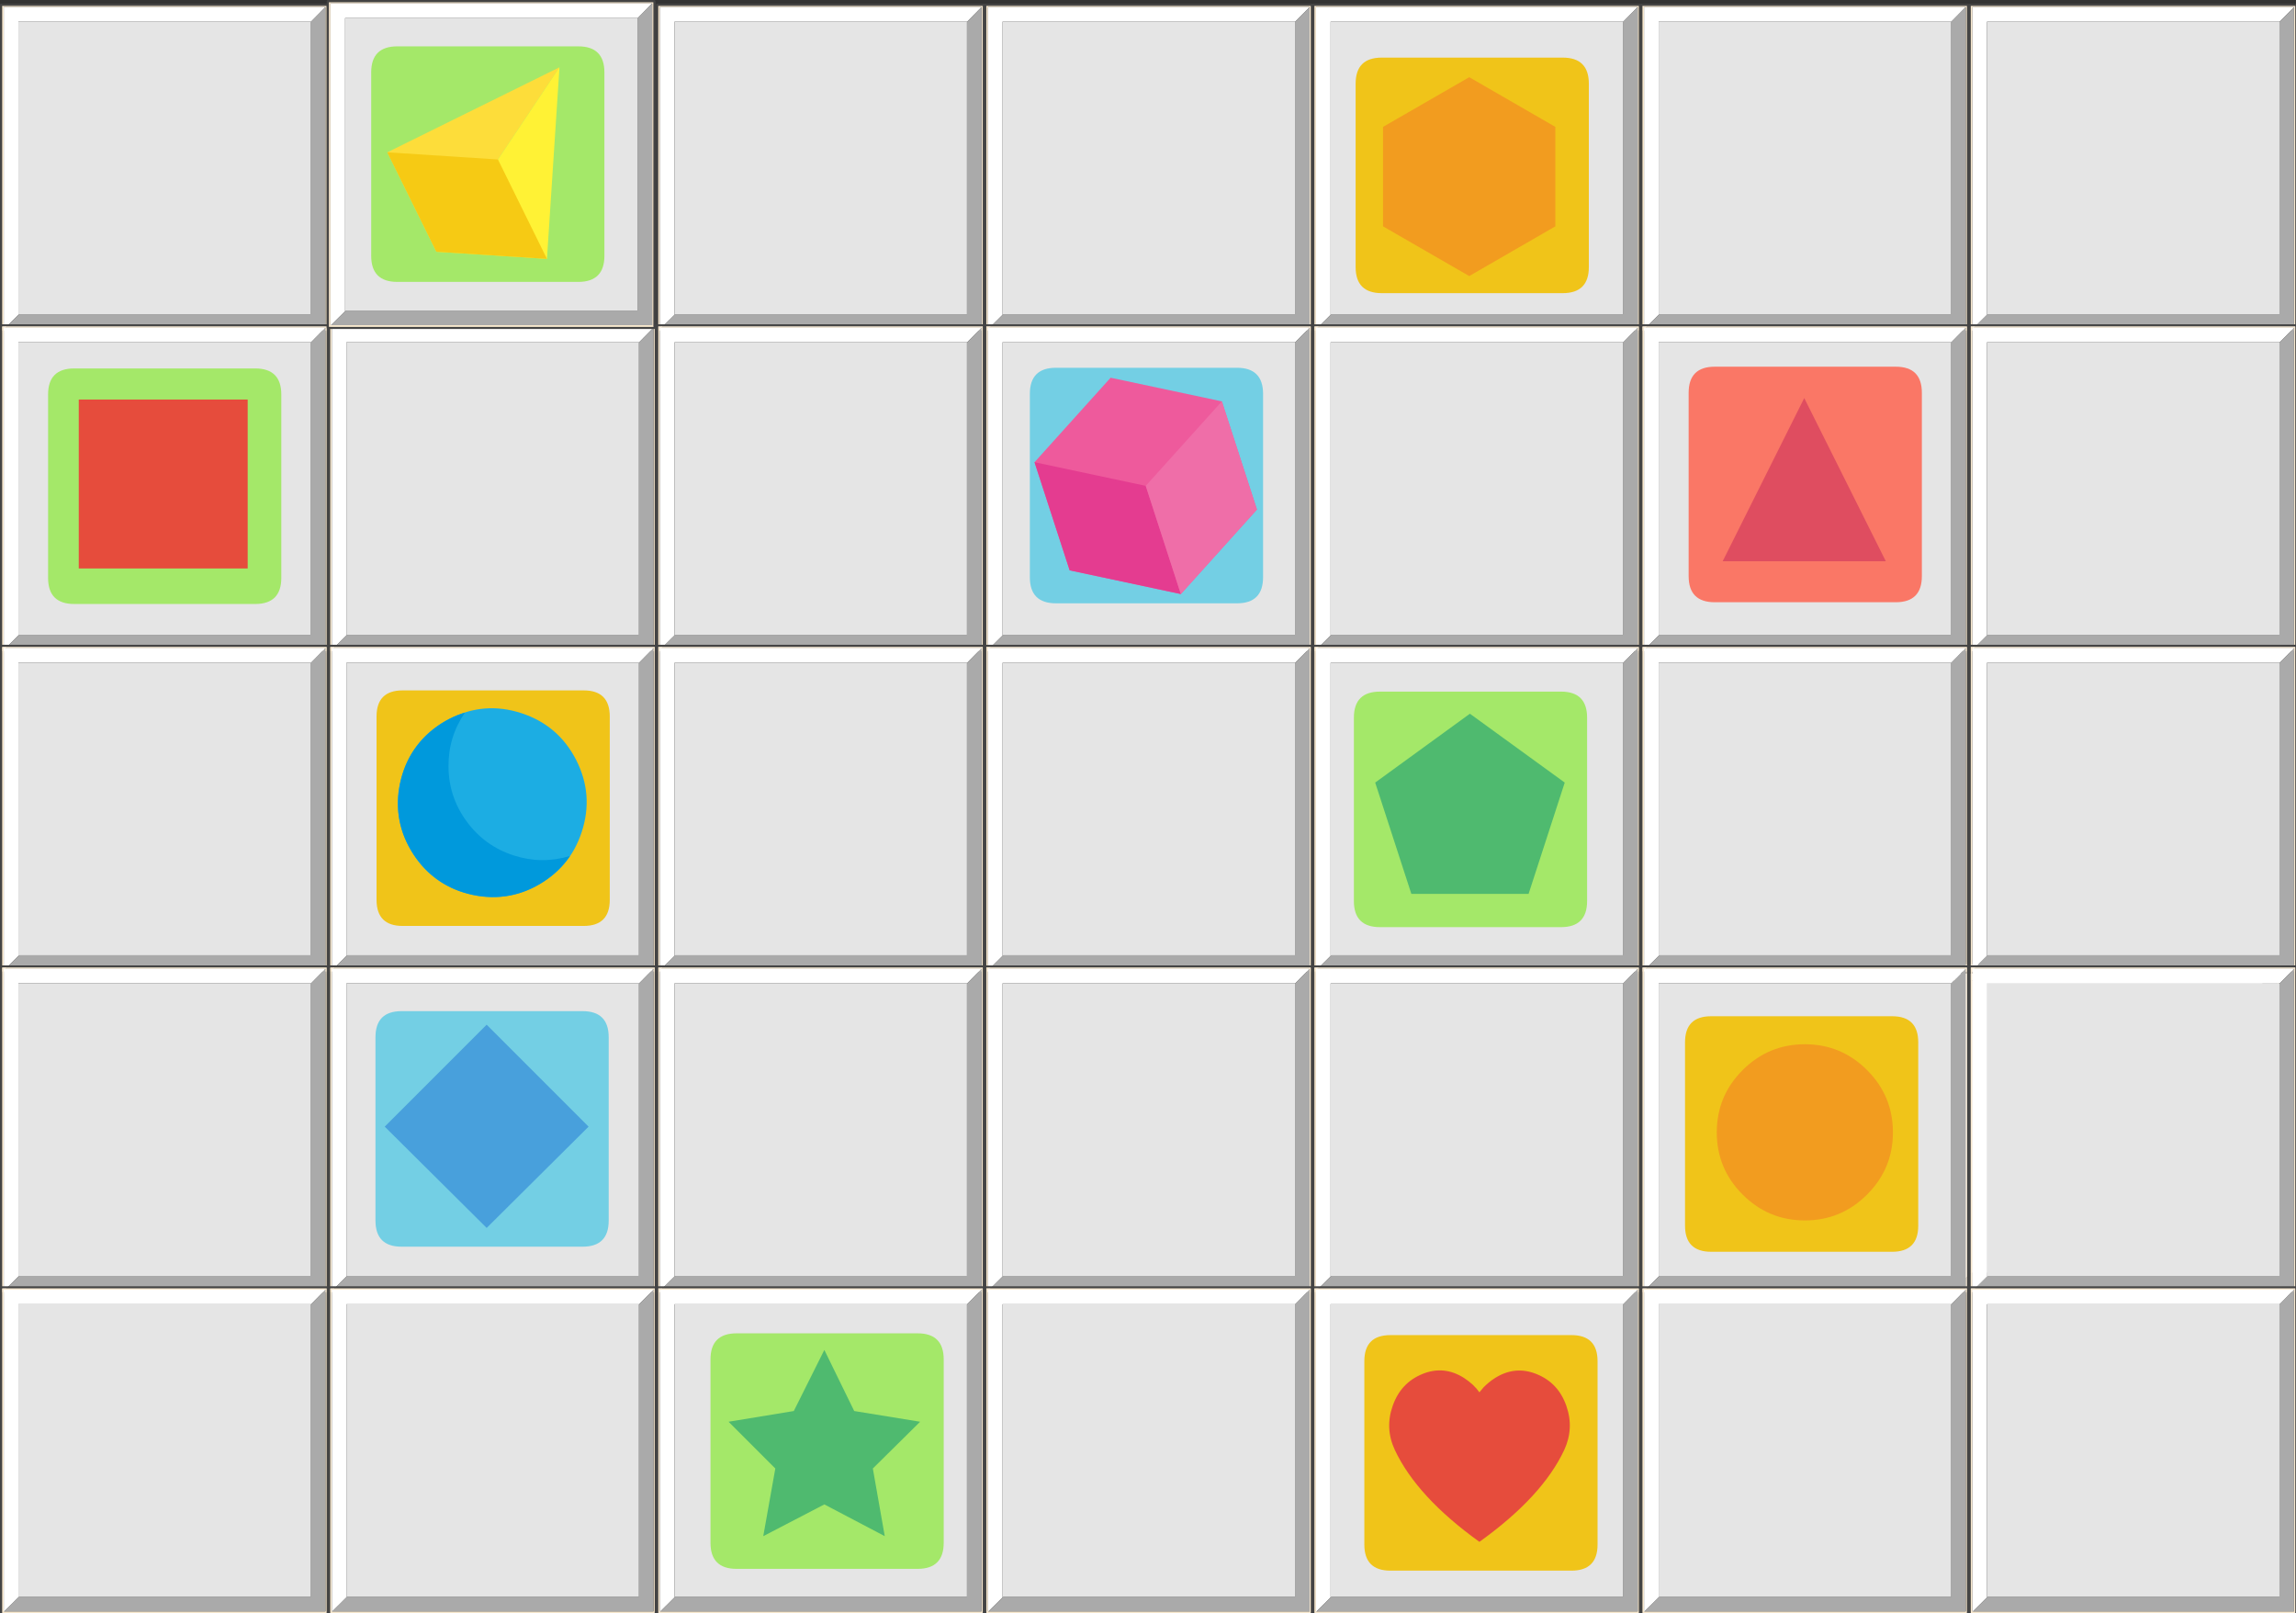 <?xml version="1.0" encoding="UTF-8" standalone="no"?>
<svg
   xmlns:dc="http://purl.org/dc/elements/1.1/"
   xmlns:cc="http://creativecommons.org/ns#"
   xmlns:rdf="http://www.w3.org/1999/02/22-rdf-syntax-ns#"
   xmlns:svg="http://www.w3.org/2000/svg"
   xmlns="http://www.w3.org/2000/svg"
   xmlns:xlink="http://www.w3.org/1999/xlink"
   xmlns:sodipodi="http://sodipodi.sourceforge.net/DTD/sodipodi-0.dtd"
   xmlns:inkscape="http://www.inkscape.org/namespaces/inkscape"
   version="1.1"
   preserveAspectRatio="none"
   x="0px"
   y="0px"
   width="857px"
   height="602px"
   viewBox="0 0 857 602"
   id="svg543"
   sodipodi:docname="shapes_notext.svg"
   inkscape:version="0.92.4 (5da689c313, 2019-01-14)">
  <rect x="0" y="0" width="857" height="602" fill="#333333" stroke="none"/>
  <sodipodi:namedview
     pagecolor="#ffffff"
     bordercolor="#666666"
     borderopacity="1"
     objecttolerance="10"
     gridtolerance="10"
     guidetolerance="10"
     inkscape:pageopacity="0"
     inkscape:pageshadow="2"
     inkscape:window-width="1366"
     inkscape:window-height="705"
     id="namedview545"
     showgrid="false"
     inkscape:zoom="0.39202658"
     inkscape:cx="-268.3431"
     inkscape:cy="351.17693"
     inkscape:window-x="-8"
     inkscape:window-y="-8"
     inkscape:window-maximized="1"
     inkscape:current-layer="svg543" />
  <defs
     id="defs94">
    <g
       id="Symbol_4_0_Layer0_0_FILL">
      <path
         fill="#444444"
         stroke="none"
         d=" M 151.25 -75.8 Q 151.105 -75.948 150.9 -75.95 L 0 -75.95 Q -0.205 -75.948 -0.35 -75.8 -0.498 -75.655 -0.5 -75.45 L -0.5 75.45 Q -0.498 75.655 -0.35 75.8 -0.205 75.948 0 75.95 L 150.9 75.95 Q 151.105 75.948 151.25 75.8 151.398 75.655 151.4 75.45 L 151.4 -75.45 Q 151.398 -75.655 151.25 -75.8 M 0.5 -74.95 L 150.4 -74.95 150.4 74.95 0.5 74.95 0.5 -74.95 Z"
         id="path2" />
      <path
         fill="#F8E8CE"
         stroke="none"
         d=" M 150.4 -74.95 L 0.5 -74.95 0.5 74.95 150.4 74.95 150.4 -74.95 M 149.65 -74.4 L 149.65 -74.2 149.85 -74.4 149.85 74.2 1.5 74.2 1.25 74.2 1.25 -74.4 149.65 -74.4 Z"
         id="path4" />
      <path
         fill="#FFFFFF"
         stroke="none"
         d=" M 143.2 -67.65 L 149.65 -74.2 149.65 -74.4 1.25 -74.4 1.25 74.2 1.5 74.2 8 67.75 8 -67.65 143.2 -67.65 Z"
         id="path6" />
      <path
         fill="#AAAAAA"
         stroke="none"
         d=" M 143.2 -67.65 L 143.1 -67.55 143.1 67.45 8.35 67.45 8 67.75 1.5 74.2 149.85 74.2 149.85 -74.4 149.65 -74.2 143.2 -67.65 Z"
         id="path8" />
      <path
         fill="#E5E5E5"
         stroke="none"
         d=" M 143.1 -67.55 L 143.2 -67.65 8 -67.65 8 67.75 8.35 67.45 143.1 67.45 143.1 -67.55 Z"
         id="path10" />
    </g>
    <g
       id="Symbol_11_0_Layer0_36_FILL">
      <path
         fill="#F0C419"
         stroke="none"
         d=" M 514.2 37.3 Q 514.2 27.55 504.45 27.55 L 436.9 27.55 Q 427.15 27.55 427.15 37.3 L 427.15 105.7 Q 427.15 115.45 436.9 115.45 L 504.45 115.45 Q 514.2 115.45 514.2 105.7 L 514.2 37.3 Z"
         id="path13" />
    </g>
    <g
       id="Symbol_6_0_Layer0_0_FILL">
      <path
         fill="#F29C1F"
         stroke="none"
         d=" M 32.9 -32.9 Q 19.3 -32.9 9.65 -23.25 0 -13.6 0 0 0 13.55 9.65 23.2 19.3 32.85 32.9 32.85 46.45 32.85 56.1 23.2 65.75 13.55 65.75 0 65.75 -13.6 56.1 -23.25 46.45 -32.9 32.9 -32.9 Z"
         id="path16" />
    </g>
    <g
       id="Symbol_11_0_Layer0_38_FILL">
      <path
         fill="#FA7766"
         stroke="none"
         d=" M 514.2 37.3 Q 514.2 27.55 504.45 27.55 L 436.9 27.55 Q 427.15 27.55 427.15 37.3 L 427.15 105.7 Q 427.15 115.45 436.9 115.45 L 504.45 115.45 Q 514.2 115.45 514.2 105.7 L 514.2 37.3 Z"
         id="path19" />
    </g>
    <g
       id="Symbol_11_0_Layer0_39_FILL">
      <path
         fill="#73CFE4"
         stroke="none"
         d=" M 514.2 37.3 Q 514.2 27.55 504.45 27.55 L 436.9 27.55 Q 427.15 27.55 427.15 37.3 L 427.15 105.7 Q 427.15 115.45 436.9 115.45 L 504.45 115.45 Q 514.2 115.45 514.2 105.7 L 514.2 37.3 Z"
         id="path22" />
    </g>
    <g
       id="Symbol_11_0_Layer0_40_FILL">
      <path
         fill="#A4E869"
         stroke="none"
         d=" M 514.2 37.3 Q 514.2 27.55 504.45 27.55 L 436.9 27.55 Q 427.15 27.55 427.15 37.3 L 427.15 105.7 Q 427.15 115.45 436.9 115.45 L 504.45 115.45 Q 514.2 115.45 514.2 105.7 L 514.2 37.3 Z"
         id="path25" />
    </g>
    <g
       id="Symbol_11_0_Layer0_41_FILL">
      <path
         fill="#F0C419"
         stroke="none"
         d=" M 514.2 37.3 Q 514.2 27.55 504.45 27.55 L 436.9 27.55 Q 427.15 27.55 427.15 37.3 L 427.15 105.7 Q 427.15 115.45 436.9 115.45 L 504.45 115.45 Q 514.2 115.45 514.2 105.7 L 514.2 37.3 Z"
         id="path28" />
    </g>
    <g
       id="Symbol_7_0_Layer0_0_FILL">
      <path
         fill="#DF4D60"
         stroke="none"
         d=" M 6.25 30.45 L 67.15 30.45 36.7 -30.45 6.25 30.45 Z"
         id="path31" />
    </g>
    <g
       id="Symbol_8_0_Layer0_0_FILL">
      <path
         fill="#4FBA6F"
         stroke="none"
         d=" M 32.6 -11.95 L 8.25 -7.95 25.7 9.5 21.2 34.75 44 22.9 66.55 34.75 62.1 9.5 79.75 -7.95 55.15 -11.95 44 -34.75 32.6 -11.95 Z"
         id="path34" />
    </g>
    <g
       id="Symbol_9_0_Layer0_0_FILL">
      <path
         fill="#48A0DC"
         stroke="none"
         d=" M 0 0.1 L 38.05 37.9 76.1 0.1 38.05 -37.95 0 0.1 Z"
         id="path37" />
    </g>
    <g
       id="Symbol_11_0_Layer0_45_FILL">
      <path
         fill="#A4E869"
         stroke="none"
         d=" M 514.2 37.3 Q 514.2 27.55 504.45 27.55 L 436.9 27.55 Q 427.15 27.55 427.15 37.3 L 427.15 105.7 Q 427.15 115.45 436.9 115.45 L 504.45 115.45 Q 514.2 115.45 514.2 105.7 L 514.2 37.3 Z"
         id="path40" />
    </g>
    <g
       id="Symbol_11_0_Layer0_46_FILL">
      <path
         fill="#F0C419"
         stroke="none"
         d=" M 514.2 37.3 Q 514.2 27.55 504.45 27.55 L 436.9 27.55 Q 427.15 27.55 427.15 37.3 L 427.15 105.7 Q 427.15 115.45 436.9 115.45 L 504.45 115.45 Q 514.2 115.45 514.2 105.7 L 514.2 37.3 Z"
         id="path43" />
    </g>
    <g
       id="Symbol_11_0_Layer0_47_FILL">
      <path
         fill="#F29C1F"
         stroke="none"
         d=" M 805.4 -259.05 L 760.9 -233.4 760.9 -182.05 805.4 -156.4 849.85 -182.05 849.85 -233.4 805.4 -259.05 Z"
         id="path46" />
    </g>
    <g
       id="Symbol_11_0_Layer0_48_FILL">
      <path
         fill="#A4E869"
         stroke="none"
         d=" M 514.2 37.3 Q 514.2 27.55 504.45 27.55 L 436.9 27.55 Q 427.15 27.55 427.15 37.3 L 427.15 105.7 Q 427.15 115.45 436.9 115.45 L 504.45 115.45 Q 514.2 115.45 514.2 105.7 L 514.2 37.3 Z"
         id="path49" />
    </g>
    <g
       id="Symbol_11_0_Layer0_49_FILL">
      <path
         fill="#E64C3C"
         stroke="none"
         d=" M 740.55 -198.85 L 677.5 -198.85 677.5 -135.8 740.55 -135.8 740.55 -198.85 Z"
         id="path52" />
    </g>
    <g
       id="Symbol_11_0_Layer0_50_FILL">
      <path
         fill="#A4E869"
         stroke="none"
         d=" M 514.2 37.3 Q 514.2 27.55 504.45 27.55 L 436.9 27.55 Q 427.15 27.55 427.15 37.3 L 427.15 105.7 Q 427.15 115.45 436.9 115.45 L 504.45 115.45 Q 514.2 115.45 514.2 105.7 L 514.2 37.3 Z"
         id="path55" />
    </g>
    <g
       id="Symbol_11_0_Layer0_51_FILL">
      <path
         fill="#73CFE4"
         stroke="none"
         d=" M 514.2 37.3 Q 514.2 27.55 504.45 27.55 L 436.9 27.55 Q 427.15 27.55 427.15 37.3 L 427.15 105.7 Q 427.15 115.45 436.9 115.45 L 504.45 115.45 Q 514.2 115.45 514.2 105.7 L 514.2 37.3 Z"
         id="path58" />
    </g>
    <g
       id="Symbol_11_0_Layer0_52_FILL">
      <path
         fill="#F0C419"
         stroke="none"
         d=" M 514.2 37.3 Q 514.2 27.55 504.45 27.55 L 436.9 27.55 Q 427.15 27.55 427.15 37.3 L 427.15 105.7 Q 427.15 115.45 436.9 115.45 L 504.45 115.45 Q 514.2 115.45 514.2 105.7 L 514.2 37.3 Z"
         id="path61" />
    </g>
    <g
       id="Symbol_10_0_Layer0_0_FILL">
      <path
         fill="#E64C3C"
         stroke="none"
         d=" M 12.4 -30.65 Q 4.3 -27.35 1.3 -18.8 -1.7 -10.35 2.1 -2.25 10.35 15.25 33.65 32 57.1 15.2 65.3 -2.25 69.05 -10.35 66.1 -18.75 63.1 -27.35 55 -30.6 47 -33.85 39.5 -29.15 37.2 -27.7 35.15 -25.6 L 33.65 -23.8 Q 31.55 -26.8 27.85 -29.2 20.4 -33.9 12.4 -30.65 Z"
         id="path64" />
    </g>
    <g
       id="Symbol_11_0_Layer0_54_FILL">
      <path
         fill="#4FBA6F"
         stroke="none"
         d=" M 1020.8 -103.15 L 1034.3 -144.7 998.9 -170.4 963.55 -144.7 977.05 -103.15 1020.8 -103.15 Z"
         id="path67" />
    </g>
    <g
       id="Symbol_11_0_Layer0_55_FILL">
      <path
         fill="#FDDD3A"
         stroke="none"
         d=" M 238.9 69.75 L 177.7 175.75 238.9 211.1 238.9 69.75 Z"
         id="path70" />
    </g>
    <g
       id="Symbol_11_0_Layer0_56_FILL">
      <path
         fill="#FFF235"
         stroke="none"
         d=" M 300.05 175.75 L 238.9 69.75 238.9 211.1 300.05 175.75 Z"
         id="path73" />
    </g>
    <g
       id="Symbol_11_0_Layer0_57_FILL">
      <path
         fill="#F6CA14"
         stroke="none"
         d=" M 238.9 140.4 L 177.7 175.75 238.9 211.1 300.05 175.75 238.9 140.4 Z"
         id="path76" />
    </g>
    <g
       id="Symbol_11_0_Layer0_58_FILL">
      <path
         fill="#EE5A9C"
         stroke="none"
         d=" M 145.3 227.05 L 86.45 261.05 86.45 329 145.3 362.95 204.15 329 204.15 261.05 145.3 227.05 Z"
         id="path79" />
    </g>
    <g
       id="Symbol_11_0_Layer0_59_FILL">
      <path
         fill="#E43C90"
         stroke="none"
         d=" M 86.45 329 L 145.3 362.95 204.15 329 145.3 295 86.45 329 Z"
         id="path82" />
    </g>
    <g
       id="Symbol_11_0_Layer0_60_FILL">
      <path
         fill="#EF6EA8"
         stroke="none"
         d=" M 145.3 227.05 L 145.3 295 204.15 329 204.15 261.05 145.3 227.05 Z"
         id="path85" />
    </g>
    <g
       id="Symbol_11_0_Layer0_61_FILL">
      <path
         fill="#1CADE3"
         stroke="none"
         d=" M 384.3 265 Q 370.25 245.4 346.45 241.5 322.65 237.65 303.05 251.7 283.5 265.75 279.6 289.55 275.7 313.35 289.75 332.95 303.85 352.5 327.65 356.4 351.45 360.3 371 346.25 390.6 332.15 394.45 308.35 398.35 284.55 384.3 265 Z"
         id="path88" />
    </g>
    <g
       id="Symbol_11_0_Layer0_62_FILL">
      <path
         fill="#0099DC"
         stroke="none"
         d=" M 378.2 340.1 Q 395.25 323.05 395.25 298.95 395.25 289 392 279.65 385.95 296.9 371.05 307.6 355.85 318.55 337.05 318.55 318.25 318.55 303.1 307.6 288.2 296.9 282.15 279.65 278.85 288.95 278.85 298.95 278.85 323.05 295.9 340.1 312.95 357.15 337.05 357.15 361.15 357.15 378.2 340.1 Z"
         id="path91" />
    </g>
  </defs>
  <g
     id="g100"
     transform="matrix(0.808,0,0,0.808,0.4,62.75)">
    <g
       id="g98">
      <use
         height="100%"
         width="100%"
         y="0"
         x="0"
         id="use96"
         xlink:href="#Symbol_4_0_Layer0_0_FILL" />
    </g>
  </g>
  <g
     id="g106"
     transform="matrix(0.808,0,0,0.808,728.95,420.55)">
    <g
       id="g104">
      <use
         height="100%"
         width="100%"
         y="0"
         x="0"
         id="use102"
         xlink:href="#Symbol_4_0_Layer0_0_FILL" />
    </g>
  </g>
  <g
     id="g112"
     transform="matrix(0.808,0,0,0.808,245.3,62.75)">
    <g
       id="g110">
      <use
         height="100%"
         width="100%"
         y="0"
         x="0"
         id="use108"
         xlink:href="#Symbol_4_0_Layer0_0_FILL" />
    </g>
  </g>
  <g
     id="g118"
     transform="matrix(0.808,0,0,0.808,367.75,62.75)">
    <g
       id="g116">
      <use
         height="100%"
         width="100%"
         y="0"
         x="0"
         id="use114"
         xlink:href="#Symbol_4_0_Layer0_0_FILL" />
    </g>
  </g>
  <g
     id="g124"
     transform="matrix(0.808,0,0,0.808,490.2,62.75)">
    <g
       id="g122">
      <use
         height="100%"
         width="100%"
         y="0"
         x="0"
         id="use120"
         xlink:href="#Symbol_4_0_Layer0_0_FILL" />
    </g>
  </g>
  <g
     id="g130"
     transform="matrix(0.808,0,0,0.808,612.65,62.75)">
    <g
       id="g128">
      <use
         height="100%"
         width="100%"
         y="0"
         x="0"
         id="use126"
         xlink:href="#Symbol_4_0_Layer0_0_FILL" />
    </g>
  </g>
  <g
     id="g136"
     transform="matrix(0.808,0,0,0.808,735.2,62.75)">
    <g
       id="g134">
      <use
         height="100%"
         width="100%"
         y="0"
         x="0"
         id="use132"
         xlink:href="#Symbol_4_0_Layer0_0_FILL" />
    </g>
  </g>
  <g
     id="g142"
     transform="matrix(0.808,0,0,0.808,0.4,182.4)">
    <g
       id="g140">
      <use
         height="100%"
         width="100%"
         y="0"
         x="0"
         id="use138"
         xlink:href="#Symbol_4_0_Layer0_0_FILL" />
    </g>
  </g>
  <g
     id="g148"
     transform="matrix(0.808,0,0,0.808,122.85,182.4)">
    <g
       id="g146">
      <use
         height="100%"
         width="100%"
         y="0"
         x="0"
         id="use144"
         xlink:href="#Symbol_4_0_Layer0_0_FILL" />
    </g>
  </g>
  <g
     id="g154"
     transform="matrix(0.808,0,0,0.808,245.3,182.4)">
    <g
       id="g152">
      <use
         height="100%"
         width="100%"
         y="0"
         x="0"
         id="use150"
         xlink:href="#Symbol_4_0_Layer0_0_FILL" />
    </g>
  </g>
  <g
     id="g160"
     transform="matrix(0.808,0,0,0.808,367.75,182.4)">
    <g
       id="g158">
      <use
         height="100%"
         width="100%"
         y="0"
         x="0"
         id="use156"
         xlink:href="#Symbol_4_0_Layer0_0_FILL" />
    </g>
  </g>
  <g
     id="g166"
     transform="matrix(0.808,0,0,0.808,490.2,182.4)">
    <g
       id="g164">
      <use
         height="100%"
         width="100%"
         y="0"
         x="0"
         id="use162"
         xlink:href="#Symbol_4_0_Layer0_0_FILL" />
    </g>
  </g>
  <g
     id="g172"
     transform="matrix(0.808,0,0,0.808,612.65,182.4)">
    <g
       id="g170">
      <use
         height="100%"
         width="100%"
         y="0"
         x="0"
         id="use168"
         xlink:href="#Symbol_4_0_Layer0_0_FILL" />
    </g>
  </g>
  <g
     id="g178"
     transform="matrix(0.808,0,0,0.808,735.2,182.4)">
    <g
       id="g176">
      <use
         height="100%"
         width="100%"
         y="0"
         x="0"
         id="use174"
         xlink:href="#Symbol_4_0_Layer0_0_FILL" />
    </g>
  </g>
  <g
     id="g184"
     transform="matrix(0.808,0,0,0.808,0.4,302)">
    <g
       id="g182">
      <use
         height="100%"
         width="100%"
         y="0"
         x="0"
         id="use180"
         xlink:href="#Symbol_4_0_Layer0_0_FILL" />
    </g>
  </g>
  <g
     id="g190"
     transform="matrix(0.808,0,0,0.808,122.85,302)">
    <g
       id="g188">
      <use
         height="100%"
         width="100%"
         y="0"
         x="0"
         id="use186"
         xlink:href="#Symbol_4_0_Layer0_0_FILL" />
    </g>
  </g>
  <g
     id="g196"
     transform="matrix(0.808,0,0,0.808,245.3,302)">
    <g
       id="g194">
      <use
         height="100%"
         width="100%"
         y="0"
         x="0"
         id="use192"
         xlink:href="#Symbol_4_0_Layer0_0_FILL" />
    </g>
  </g>
  <g
     id="g202"
     transform="matrix(0.808,0,0,0.808,367.75,302)">
    <g
       id="g200">
      <use
         height="100%"
         width="100%"
         y="0"
         x="0"
         id="use198"
         xlink:href="#Symbol_4_0_Layer0_0_FILL" />
    </g>
  </g>
  <g
     id="g208"
     transform="matrix(0.808,0,0,0.808,490.2,302)">
    <g
       id="g206">
      <use
         height="100%"
         width="100%"
         y="0"
         x="0"
         id="use204"
         xlink:href="#Symbol_4_0_Layer0_0_FILL" />
    </g>
  </g>
  <g
     id="g214"
     transform="matrix(0.808,0,0,0.808,612.65,302)">
    <g
       id="g212">
      <use
         height="100%"
         width="100%"
         y="0"
         x="0"
         id="use210"
         xlink:href="#Symbol_4_0_Layer0_0_FILL" />
    </g>
  </g>
  <g
     id="g220"
     transform="matrix(0.808,0,0,0.808,735.2,302)">
    <g
       id="g218">
      <use
         height="100%"
         width="100%"
         y="0"
         x="0"
         id="use216"
         xlink:href="#Symbol_4_0_Layer0_0_FILL" />
    </g>
  </g>
  <g
     id="g226"
     transform="matrix(0.808,0,0,0.808,0.4,421.65)">
    <g
       id="g224">
      <use
         height="100%"
         width="100%"
         y="0"
         x="0"
         id="use222"
         xlink:href="#Symbol_4_0_Layer0_0_FILL" />
    </g>
  </g>
  <g
     id="g232"
     transform="matrix(0.808,0,0,0.808,122.85,421.65)">
    <g
       id="g230">
      <use
         height="100%"
         width="100%"
         y="0"
         x="0"
         id="use228"
         xlink:href="#Symbol_4_0_Layer0_0_FILL" />
    </g>
  </g>
  <g
     id="g238"
     transform="matrix(0.808,0,0,0.808,245.3,421.65)">
    <g
       id="g236">
      <use
         height="100%"
         width="100%"
         y="0"
         x="0"
         id="use234"
         xlink:href="#Symbol_4_0_Layer0_0_FILL" />
    </g>
  </g>
  <g
     id="g244"
     transform="matrix(0.808,0,0,0.808,367.75,421.65)">
    <g
       id="g242">
      <use
         height="100%"
         width="100%"
         y="0"
         x="0"
         id="use240"
         xlink:href="#Symbol_4_0_Layer0_0_FILL" />
    </g>
  </g>
  <g
     id="g250"
     transform="matrix(0.808,0,0,0.808,490.2,421.65)">
    <g
       id="g248">
      <use
         height="100%"
         width="100%"
         y="0"
         x="0"
         id="use246"
         xlink:href="#Symbol_4_0_Layer0_0_FILL" />
    </g>
  </g>
  <g
     id="g256"
     transform="matrix(0.808,0,0,0.808,612.65,421.65)">
    <g
       id="g254">
      <use
         height="100%"
         width="100%"
         y="0"
         x="0"
         id="use252"
         xlink:href="#Symbol_4_0_Layer0_0_FILL" />
    </g>
  </g>
  <g
     id="g262"
     transform="matrix(0.808,0,0,0.808,735.2,421.65)">
    <g
       id="g260">
      <use
         height="100%"
         width="100%"
         y="0"
         x="0"
         id="use258"
         xlink:href="#Symbol_4_0_Layer0_0_FILL" />
    </g>
  </g>
  <g
     id="g268"
     transform="matrix(0.808,0,0,0.808,0.4,541.4)">
    <g
       id="g266">
      <use
         height="100%"
         width="100%"
         y="0"
         x="0"
         id="use264"
         xlink:href="#Symbol_4_0_Layer0_0_FILL" />
    </g>
  </g>
  <g
     id="g274"
     transform="matrix(0.808,0,0,0.808,122.85,541.4)">
    <g
       id="g272">
      <use
         height="100%"
         width="100%"
         y="0"
         x="0"
         id="use270"
         xlink:href="#Symbol_4_0_Layer0_0_FILL" />
    </g>
  </g>
  <g
     id="g280"
     transform="matrix(0.808,0,0,0.808,245.3,541.4)">
    <g
       id="g278">
      <use
         height="100%"
         width="100%"
         y="0"
         x="0"
         id="use276"
         xlink:href="#Symbol_4_0_Layer0_0_FILL" />
    </g>
  </g>
  <g
     id="g286"
     transform="matrix(0.808,0,0,0.808,367.75,541.4)">
    <g
       id="g284">
      <use
         height="100%"
         width="100%"
         y="0"
         x="0"
         id="use282"
         xlink:href="#Symbol_4_0_Layer0_0_FILL" />
    </g>
  </g>
  <g
     id="g292"
     transform="matrix(0.808,0,0,0.808,490.2,541.4)">
    <g
       id="g290">
      <use
         height="100%"
         width="100%"
         y="0"
         x="0"
         id="use288"
         xlink:href="#Symbol_4_0_Layer0_0_FILL" />
    </g>
  </g>
  <g
     id="g298"
     transform="matrix(0.808,0,0,0.808,612.65,541.4)">
    <g
       id="g296">
      <use
         height="100%"
         width="100%"
         y="0"
         x="0"
         id="use294"
         xlink:href="#Symbol_4_0_Layer0_0_FILL" />
    </g>
  </g>
  <g
     id="g304"
     transform="matrix(0.808,0,0,0.808,735.2,541.4)">
    <g
       id="g302">
      <use
         height="100%"
         width="100%"
         y="0"
         x="0"
         id="use300"
         xlink:href="#Symbol_4_0_Layer0_0_FILL" />
    </g>
  </g>
  <g
     id="g310"
     transform="matrix(0.808,0,0,0.808,122.35,61.4)">
    <g
       id="g308">
      <use
         height="100%"
         width="100%"
         y="0"
         x="0"
         id="use306"
         xlink:href="#Symbol_4_0_Layer0_0_FILL" />
    </g>
  </g>
  <g
     id="g314"
     transform="translate(201.8,351.7)">
    <use
       height="100%"
       width="100%"
       y="0"
       x="0"
       id="use312"
       xlink:href="#Symbol_11_0_Layer0_36_FILL" />
  </g>
  <g
     id="g320"
     transform="translate(640.8,422.6)">
    <g
       id="g318">
      <use
         height="100%"
         width="100%"
         y="0"
         x="0"
         id="use316"
         xlink:href="#Symbol_6_0_Layer0_0_FILL" />
    </g>
  </g>
  <g
     id="g324"
     transform="translate(203.15,109.3)">
    <use
       height="100%"
       width="100%"
       y="0"
       x="0"
       id="use322"
       xlink:href="#Symbol_11_0_Layer0_38_FILL" />
  </g>
  <g
     id="g328"
     transform="translate(-287,349.8)">
    <use
       height="100%"
       width="100%"
       y="0"
       x="0"
       id="use326"
       xlink:href="#Symbol_11_0_Layer0_39_FILL" />
  </g>
  <g
     id="g332"
     transform="translate(-161.955,470.036)">
    <use
       height="100%"
       width="100%"
       y="0"
       x="0"
       id="use330"
       xlink:href="#Symbol_11_0_Layer0_40_FILL" />
  </g>
  <g
     id="g336"
     transform="translate(82.1,470.7)">
    <use
       height="100%"
       width="100%"
       y="0"
       x="0"
       id="use334"
       xlink:href="#Symbol_11_0_Layer0_41_FILL" />
  </g>
  <g
     id="g342"
     transform="translate(636.75,179)">
    <g
       id="g340">
      <use
         height="100%"
         width="100%"
         y="0"
         x="0"
         id="use338"
         xlink:href="#Symbol_7_0_Layer0_0_FILL" />
    </g>
  </g>
  <g
     id="g348"
     transform="translate(263.693,538.532)">
    <g
       id="g346">
      <use
         height="100%"
         width="100%"
         y="0"
         x="0"
         id="use344"
         xlink:href="#Symbol_8_0_Layer0_0_FILL" />
    </g>
  </g>
  <g
     id="g354"
     transform="translate(139.6,420.35)">
    <g
       id="g352">
      <use
         height="100%"
         width="100%"
         y="0"
         x="0"
         id="use350"
         xlink:href="#Symbol_9_0_Layer0_0_FILL"
         transform="translate(4)" />
    </g>
  </g>
  <g
     id="g358"
     transform="translate(78.2,230.55)">
    <use
       height="100%"
       width="100%"
       y="0"
       x="0"
       id="use356"
       xlink:href="#Symbol_11_0_Layer0_45_FILL" />
  </g>
  <g
     id="g362"
     transform="translate(78.85,-6.05)">
    <use
       height="100%"
       width="100%"
       y="0"
       x="0"
       id="use360"
       xlink:href="#Symbol_11_0_Layer0_46_FILL" />
  </g>
  <g
     id="g366"
     transform="matrix(0.723,0,0,0.723,-33.9,216.1)">
    <use
       height="100%"
       width="100%"
       y="0"
       x="0"
       id="use364"
       xlink:href="#Symbol_11_0_Layer0_47_FILL" />
  </g>
  <g
     id="g370"
     transform="translate(-409.2,109.95)">
    <use
       height="100%"
       width="100%"
       y="0"
       x="0"
       id="use368"
       xlink:href="#Symbol_11_0_Layer0_48_FILL" />
  </g>
  <g
     id="g374"
     transform="translate(-648.1,347.95)">
    <use
       height="100%"
       width="100%"
       y="0"
       x="0"
       id="use372"
       xlink:href="#Symbol_11_0_Layer0_49_FILL" />
  </g>
  <g
     id="g378"
     transform="translate(-288.6,-10.25)">
    <use
       height="100%"
       width="100%"
       y="0"
       x="0"
       id="use376"
       xlink:href="#Symbol_11_0_Layer0_50_FILL" />
  </g>
  <g
     id="g382"
     transform="translate(-42.75,109.7)">
    <use
       height="100%"
       width="100%"
       y="0"
       x="0"
       id="use380"
       xlink:href="#Symbol_11_0_Layer0_51_FILL" />
  </g>
  <g
     id="g386"
     transform="translate(-286.6,230.1)">
    <use
       height="100%"
       width="100%"
       y="0"
       x="0"
       id="use384"
       xlink:href="#Symbol_11_0_Layer0_52_FILL" />
  </g>
  <g
     id="g392"
     transform="translate(518.55,543.4)">
    <g
       id="g390">
      <use
         height="100%"
         width="100%"
         y="0"
         x="0"
         id="use388"
         xlink:href="#Symbol_10_0_Layer0_0_FILL" />
    </g>
  </g>
  <g
     id="g396"
     transform="translate(-450.25,436.75)">
    <use
       height="100%"
       width="100%"
       y="0"
       x="0"
       id="use394"
       xlink:href="#Symbol_11_0_Layer0_54_FILL" />
  </g>
  <g
     id="g400"
     transform="matrix(0.487,0.325,-0.325,0.487,115.15,-86.5)">
    <use
       height="100%"
       width="100%"
       y="0"
       x="0"
       id="use398"
       xlink:href="#Symbol_11_0_Layer0_55_FILL" />
  </g>
  <g
     id="g404"
     transform="matrix(0.487,0.325,-0.325,0.487,115.15,-86.5)">
    <use
       height="100%"
       width="100%"
       y="0"
       x="0"
       id="use402"
       xlink:href="#Symbol_11_0_Layer0_56_FILL" />
  </g>
  <g
     id="g408"
     transform="matrix(0.487,0.325,-0.325,0.487,115.15,-86.5)">
    <use
       height="100%"
       width="100%"
       y="0"
       x="0"
       id="use406"
       xlink:href="#Symbol_11_0_Layer0_57_FILL" />
  </g>
  <g
     id="g412"
     transform="matrix(0.464,0.418,-0.418,0.464,483.55,-16.3)">
    <use
       height="100%"
       width="100%"
       y="0"
       x="0"
       id="use410"
       xlink:href="#Symbol_11_0_Layer0_58_FILL" />
  </g>
  <g
     id="g416"
     transform="matrix(0.464,0.418,-0.418,0.464,483.55,-16.3)">
    <use
       height="100%"
       width="100%"
       y="0"
       x="0"
       id="use414"
       xlink:href="#Symbol_11_0_Layer0_59_FILL" />
  </g>
  <g
     id="g420"
     transform="matrix(0.464,0.418,-0.418,0.464,483.55,-16.3)">
    <use
       height="100%"
       width="100%"
       y="0"
       x="0"
       id="use418"
       xlink:href="#Symbol_11_0_Layer0_60_FILL" />
  </g>
  <g
     id="g424"
     transform="matrix(0.357,0.487,-0.487,0.357,209,28.7)">
    <use
       height="100%"
       width="100%"
       y="0"
       x="0"
       id="use422"
       xlink:href="#Symbol_11_0_Layer0_61_FILL" />
  </g>
  <g
     id="g428"
     transform="matrix(0.357,0.487,-0.487,0.357,209,28.7)">
    <use
       height="100%"
       width="100%"
       y="0"
       x="0"
       id="use426"
       xlink:href="#Symbol_11_0_Layer0_62_FILL" />
  </g>
</svg>

